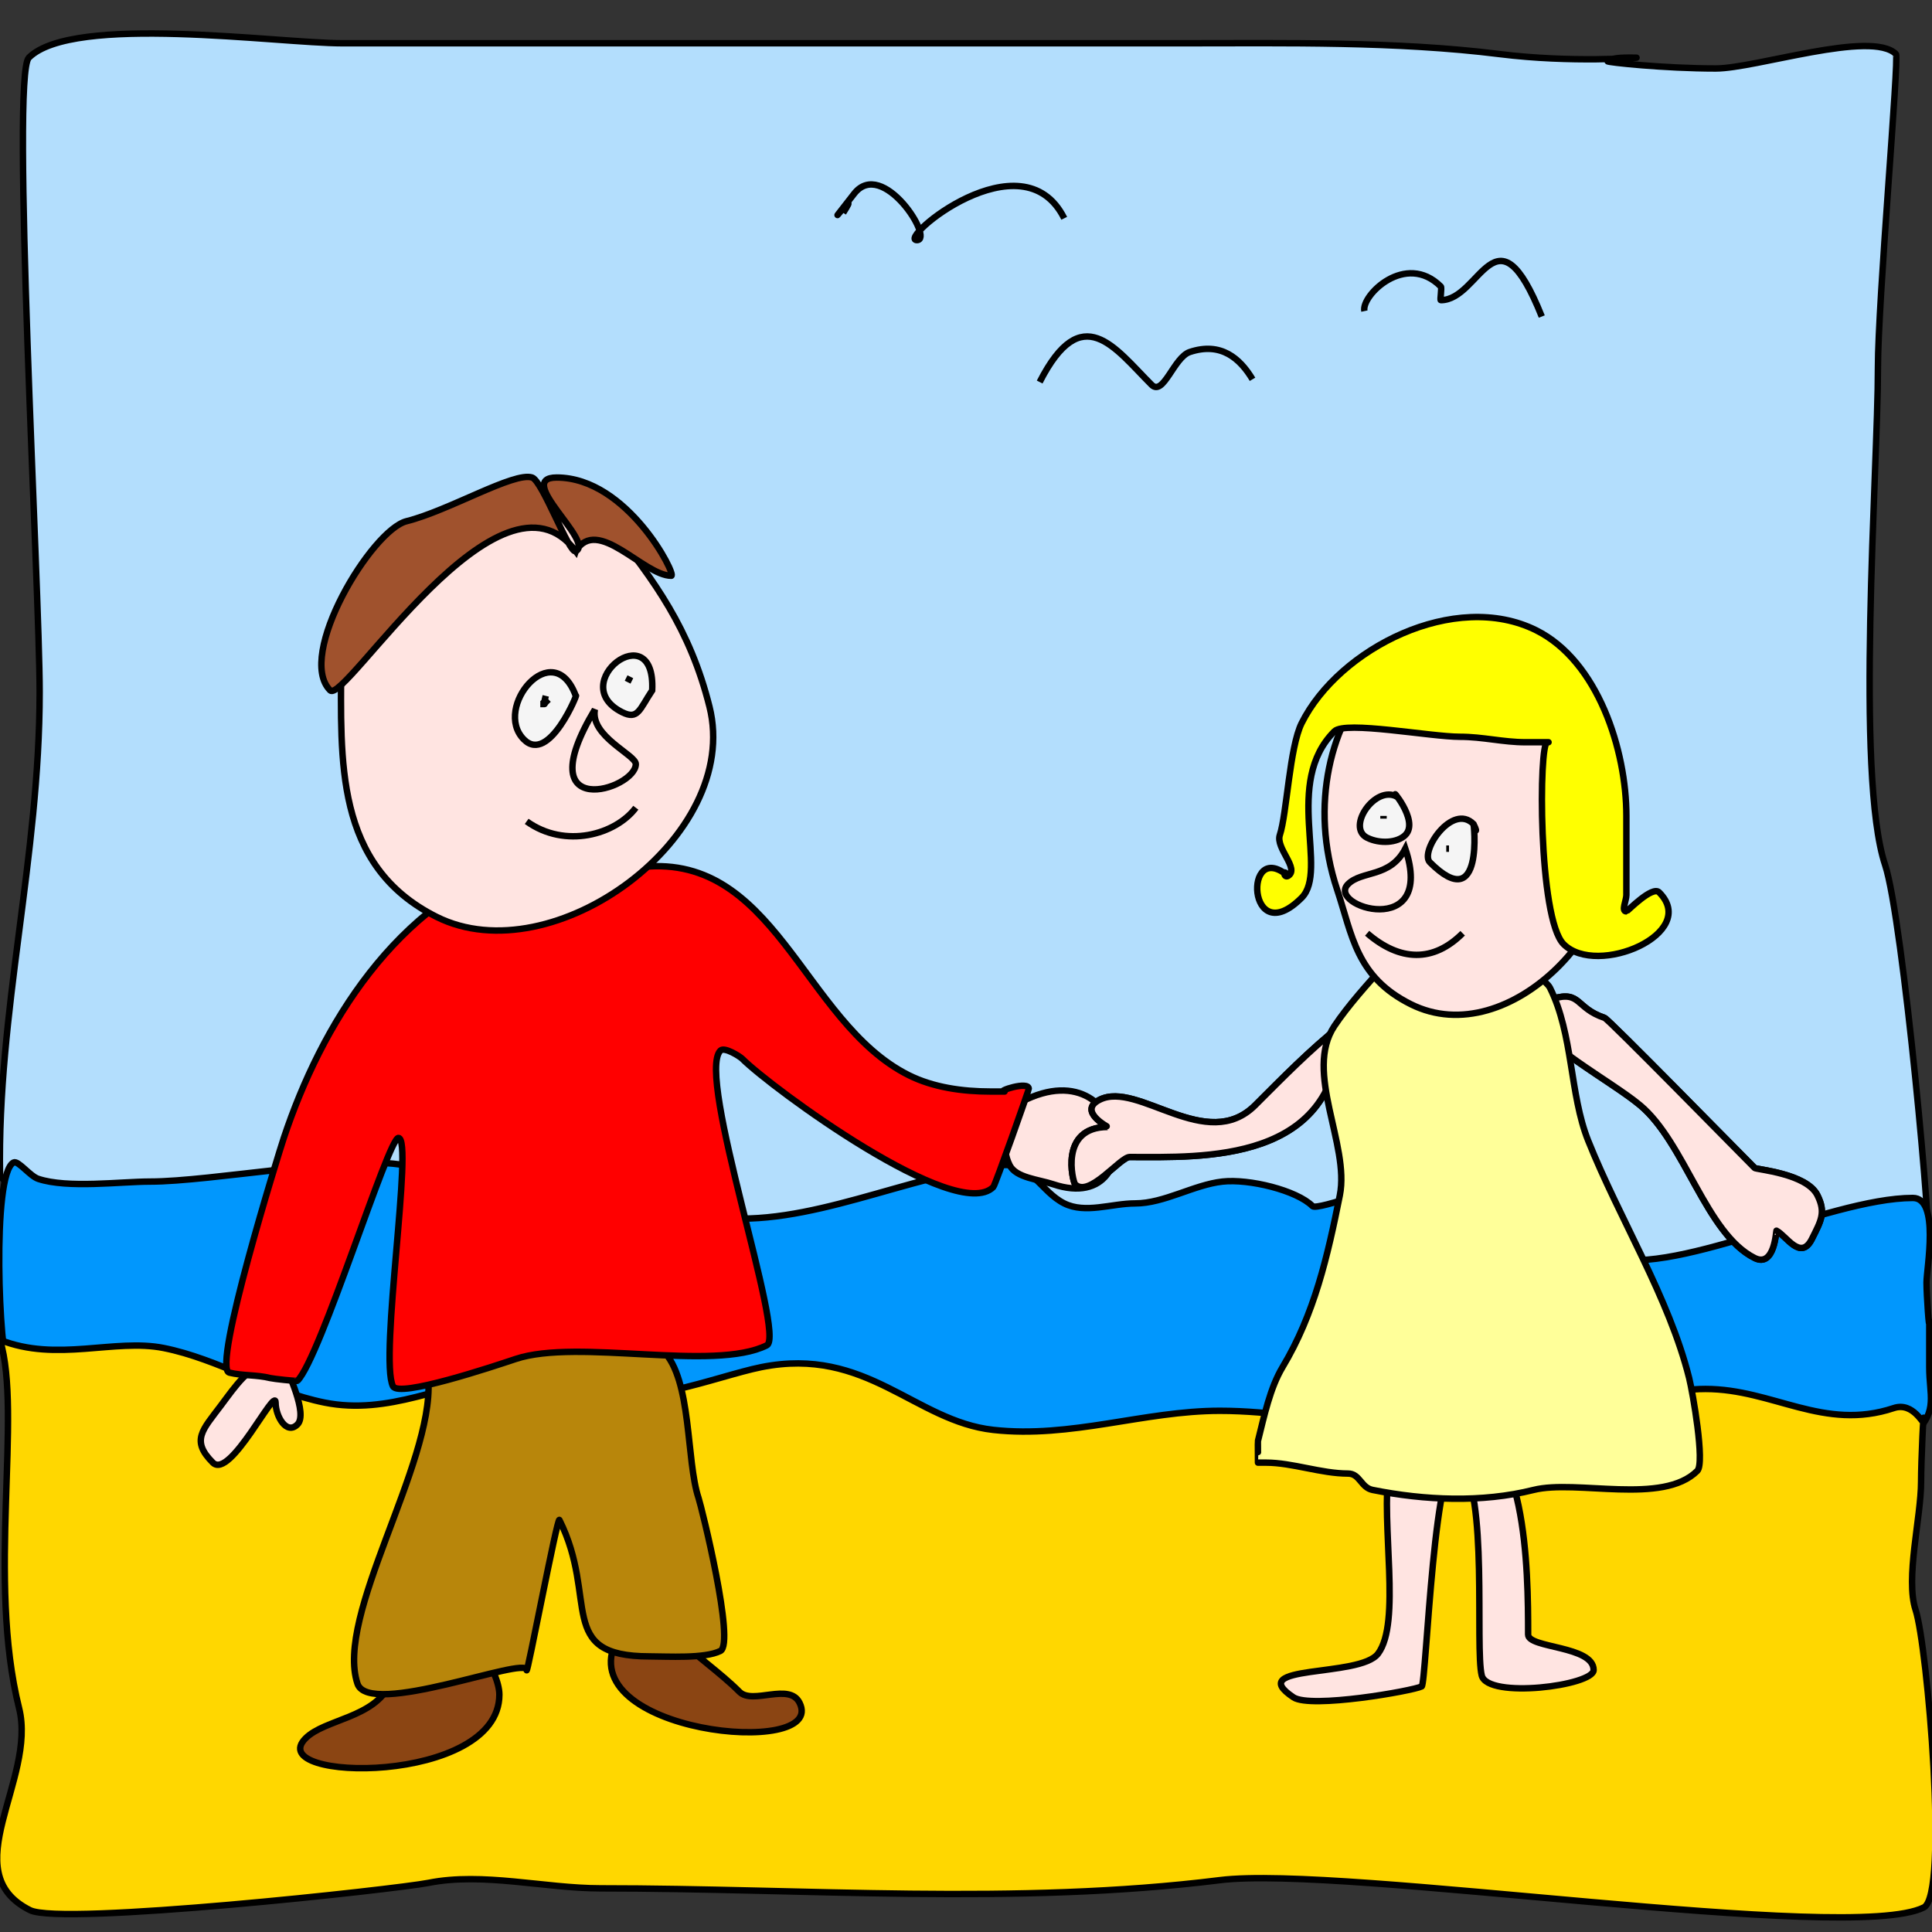 <?xml version="1.0" encoding="UTF-8" standalone="no"?>
<!-- Created with Inkscape (http://www.inkscape.org/) -->

<svg
   xmlns:dc="http://purl.org/dc/elements/1.1/"
   xmlns:cc="http://creativecommons.org/ns#"
   xmlns:rdf="http://www.w3.org/1999/02/22-rdf-syntax-ns#"
   xmlns:svg="http://www.w3.org/2000/svg"
   xmlns="http://www.w3.org/2000/svg"
   xmlns:sodipodi="http://sodipodi.sourceforge.net/DTD/sodipodi-0.dtd"
   xmlns:inkscape="http://www.inkscape.org/namespaces/inkscape"
   width="300"
   height="300"
   id="svg2"
   version="1.1"
   inkscape:version="0.48.0 r9654"
   sodipodi:docname="Page6.svg">
  <rect width="100%" height="100%" fill="#333333" stroke="none"/>
  <defs
     id="defs4" />
  <sodipodi:namedview
     id="base"
     pagecolor="#ffffff"
     bordercolor="#666666"
     borderopacity="1.0"
     inkscape:pageopacity="0.0"
     inkscape:pageshadow="2"
     inkscape:zoom="1.7866667"
     inkscape:cx="82.276119"
     inkscape:cy="144.68284"
     inkscape:document-units="px"
     inkscape:current-layer="layer17"
     showgrid="false"
     fit-margin-top="0"
     fit-margin-left="0"
     fit-margin-right="0"
     fit-margin-bottom="0"
     gridtolerance="5"
     inkscape:window-width="1153"
     inkscape:window-height="756"
     inkscape:window-x="37"
     inkscape:window-y="22"
     inkscape:window-maximized="0" />
  <g
     inkscape:groupmode="layer"
     id="layer17"
     inkscape:label="sky">
    <path
       style="fill:#b3defd;stroke:#000000;stroke-width:1px;stroke-linecap:butt;stroke-linejoin:miter;stroke-opacity:1"
       d="m 0,182.463 c -0.424,-25.465 6.157,-49.318 6.157,-75 0,-16.23 -4.479,-95.707 -1.679,-98.507 6.834,-6.834 38.644,-2.239 48.694,-2.239 43.628,0 86.98,0 130.41,0 16.132,0 33.268,-0.319 49.254,1.679 11.209,1.401 21.768,0.56 21.269,0.56 -1.204,0 -3.805,-0.112 -4.478,0.56 -0.155,0.155 8.823,1.119 16.791,1.119 6.205,0 24.202,-6.022 27.985,-2.239 0.521,0.522 -2.799,38.424 -2.799,48.694 0,16.03 -3.544,63.25 1.119,77.239 2.747,8.242 7.494,59.453 6.716,61.007 -2.635,5.27 -8.328,4.478 -14.552,4.478 -42.848,0 -86.491,0.839 -129.291,-1.679 -38.147,-2.244 -75.383,-12.873 -113.619,-12.873 -7.527,0 -37.403,4.825 -41.978,-2.799 z"
       id="path6585"
       inkscape:connector-curvature="0" />
  </g>
  <g
     inkscape:groupmode="layer"
     id="layer69"
     inkscape:label="Sea">
    <path
       style="fill:#0197fd;stroke:#000000;stroke-width:1px;stroke-linecap:butt;stroke-linejoin:miter;stroke-opacity:1"
       d="m 1.271,212.288 c -1.352,-1.279 -2.639,-30.036 0.847,-31.78 0.7,-0.35 2.525,2.113 3.814,2.542 4.566,1.522 12.808,0.424 17.373,0.424 9.499,0 31.352,-4.153 39.407,-2.542 6.432,1.286 12.467,5.553 19.068,7.203 6.075,1.519 13.927,-3.349 21.186,-2.542 3.134,0.348 4.997,3.008 8.051,3.39 14.207,1.776 30.027,-6.604 44.492,-8.051 4.61,-0.461 6.097,4.108 9.746,5.932 3.285,1.642 7.345,0 11.017,0 4.506,0 9.075,-2.892 13.559,-3.39 4.115,-0.457 11.508,1.339 13.983,3.814 0.727,0.727 12.531,-3.685 13.559,-3.814 13.393,-1.674 19.135,6.552 31.356,11.441 10.143,4.057 34.966,-8.898 48.305,-8.898 4.194,0 2.119,10.935 2.119,13.136 0,1.982 0.424,7.915 0.424,5.932 0,-0.66 0,5.063 0,7.203 0,4.408 1.351,6.7 -2.119,10.169 -0.445,0.445 -33.297,-0.677 -36.017,-0.847 -21.699,-1.356 -42.389,0.088 -63.136,4.237 -7.973,1.595 -16.314,0.303 -24.153,2.542 -19.261,5.503 -77.606,-3.329 -95.763,-4.237 -16.86,-0.843 -33.987,-0.482 -50.847,0 -5.785,0.165 -11.586,0.424 -17.373,0.424 -2.405,0 -7.203,2.829 -7.203,0.424 0,-4.838 -0.082,-7.872 -1.695,-12.712 z"
       id="path3867"
       inkscape:connector-curvature="0" />
    <path
       style="fill:none;stroke:#000000;stroke-width:1px;stroke-linecap:butt;stroke-linejoin:miter;stroke-opacity:1"
       d="m 161.441,59.322 c 6.573,-12.869 11.601,-5.348 17.373,0.424 1.842,1.842 3.461,-4.261 5.932,-5.085 4.844,-1.615 7.797,0.989 9.746,4.237"
       id="path3869"
       inkscape:connector-curvature="0" />
    <path
       style="fill:none;stroke:#000000;stroke-width:1px;stroke-linecap:butt;stroke-linejoin:miter;stroke-opacity:1"
       d="m 211.864,48.305 c -0.523,-2.416 6.414,-9.264 11.864,-3.814 0.196,0.196 -0.162,2.119 0,2.119 6.189,0 8.558,-15.257 15.678,2.542"
       id="path3871"
       inkscape:connector-curvature="0" />
    <path
       style="fill:none;stroke:#000000;stroke-width:1px;stroke-linecap:butt;stroke-linejoin:miter;stroke-opacity:1"
       d="m 130.932,33.051 c 3.252,-5.103 -4.705,5.262 1.695,-2.966 4.41,-5.67 12.528,7.203 9.746,7.203 -3.165,0 16.364,-16.425 22.881,-3.39"
       id="path3873"
       inkscape:connector-curvature="0" />
  </g>
  <g
     inkscape:groupmode="layer"
     id="layer68"
     inkscape:label="BackGround">
    <path
       style="fill:#ffd700;stroke:#000000;stroke-width:1px;stroke-linecap:butt;stroke-linejoin:miter;stroke-opacity:1"
       d="m 0,208.051 c 3.503,11.501 -2.054,37.122 2.966,57.203 2.775,11.102 -10.191,25.413 1.695,31.356 4.912,2.456 56.979,-3.26 61.864,-4.237 8.443,-1.689 18.075,0.847 26.695,0.847 31.756,0 64.657,2.67 96.186,-1.271 19.079,-2.385 97.817,9.99 109.322,4.237 3.924,-1.962 0.524,-40.801 -1.271,-46.186 -1.627,-4.879 0.847,-14.383 0.847,-19.915 0,-3.111 0.424,-12.433 0.424,-9.322 0,0.716 -1.577,-3.147 -4.661,-2.119 -10.891,3.63 -18.78,-2.966 -29.237,-2.966 -9.855,0 -17.194,5.846 -26.695,7.203 -15.774,2.253 -32.792,-3.814 -48.729,-3.814 -11.764,0 -23.1,4.307 -35.169,2.966 -12.218,-1.358 -19.655,-13.018 -36.017,-9.746 -6.999,1.4 -20.077,6.91 -27.119,3.39 -3.07,-1.535 -8.663,-2.697 -12.712,-2.119 -9.376,1.339 -18.038,6.223 -27.966,4.237 -8.691,-1.738 -16.51,-6.777 -25,-8.475 C 17.796,207.796 8.814,211.576 0,208.051 z"
       id="path3862"
       inkscape:connector-curvature="0" />
  </g>
  <g
     inkscape:groupmode="layer"
     id="layer56"
     inkscape:label="feet">
    <path
       style="fill:#8b4513;stroke:#000000;stroke-width:1px;stroke-linecap:butt;stroke-linejoin:miter;stroke-opacity:1"
       d="m 60.593,261.441 c -2.48,5.354 -10.149,5.488 -13.136,8.475 -6.836,6.836 30.085,7.349 30.085,-6.78 0,-1.741 -1.257,-4.866 -2.542,-5.508 -2.153,-1.077 -13.087,3.814 -14.407,3.814 z"
       id="path3764"
       inkscape:connector-curvature="0" />
    <path
       style="fill:#8b4513;stroke:#000000;stroke-width:1px;stroke-linecap:butt;stroke-linejoin:miter;stroke-opacity:1"
       d="m 95.763,254.661 c -7.351,14.392 32.77,18.506 28.39,9.746 -1.597,-3.194 -7.274,0.353 -9.322,-1.695 -3.109,-3.109 -6.83,-5.559 -10.169,-8.898 -2.547,-2.547 -4.453,1.588 -8.898,0.847 z"
       id="path3766"
       inkscape:connector-curvature="0" />
  </g>
  <g
     inkscape:groupmode="layer"
     id="layer55"
     inkscape:label="Legs">
    <path
       style="fill:#b8860b;stroke:#000000;stroke-width:1px;stroke-linecap:butt;stroke-linejoin:miter;stroke-opacity:1"
       d="m 66.525,214.407 c 0.718,13.087 -14.545,36.45 -11.017,47.034 1.786,5.358 26.271,-4.359 26.271,-2.119 0,1.277 4.776,-23.923 5.085,-23.305 6.137,12.274 -0.663,21.186 13.983,21.186 2.788,0 8.568,0.377 11.017,-0.847 2.33,-1.165 -2.935,-22.366 -3.39,-23.729 -1.956,-5.869 -1.01,-18.383 -5.508,-22.881 -7.389,-7.389 -28.453,1.466 -36.441,4.661 z"
       id="path3761"
       inkscape:connector-curvature="0" />
  </g>
  <g
     inkscape:groupmode="layer"
     id="layer63"
     inkscape:label="Hands">
    <path
       style="fill:#ffe4e1;stroke:#000000;stroke-width:1px;stroke-linecap:butt;stroke-linejoin:miter;stroke-opacity:1"
       d="m 155.085,173.305 c 19.745,-14.558 24.632,15.979 8.475,10.593 -2.301,-0.767 -5.797,-1.001 -6.78,-2.966 -1.396,-2.792 -0.175,-5.094 -1.695,-7.627 z"
       id="path3821"
       inkscape:connector-curvature="0" />
    <path
       style="fill:#ffe4e1;stroke:#000000;stroke-width:1px;stroke-linecap:butt;stroke-linejoin:miter;stroke-opacity:1"
       d="m 44.068,211.441 c 0.519,1.455 3.797,8.067 2.119,9.746 -1.693,1.693 -3.39,-1.273 -3.39,-3.39 0,-2.666 -7.049,12.019 -9.746,9.322 -3.445,-3.445 -1.613,-5.053 1.271,-8.898 2.277,-3.037 4.302,-6.115 7.627,-6.78"
       id="path3823"
       inkscape:connector-curvature="0" />
  </g>
  <g
     inkscape:groupmode="layer"
     id="layer58"
     inkscape:label="Top">
    <path
       style="fill:#ff0000;stroke:#000000;stroke-width:1px;stroke-linecap:butt;stroke-linejoin:miter;stroke-opacity:1"
       d="m 98.729,134.746 c 21.635,-3.103 25.825,23.929 42.373,32.203 3.814,1.907 8.345,2.542 12.712,2.542 0.706,0 2.825,0 2.119,0 -1.279,0 3.814,-1.703 3.814,-0.424 0,0.226 -5.205,14.951 -5.508,15.254 -5.724,5.724 -34.463,-15.395 -38.983,-19.915 -0.371,-0.371 -2.77,-1.891 -3.39,-1.271 -3.867,3.867 10.193,44.268 7.203,45.763 -8.271,4.136 -29.343,-1.095 -38.983,2.119 -3.556,1.185 -18.155,6.063 -19.068,4.237 -2.158,-4.316 3.236,-38.559 0.847,-38.559 -1.575,0 -12.095,34.128 -15.678,37.712 -0.097,0.097 -3.751,-0.302 -4.237,-0.424 -2.12,-0.53 -4.295,-0.332 -6.356,-0.847 -2.725,-0.681 7.756,-34.285 8.475,-36.441 5.789,-17.368 17.265,-36.546 37.288,-43.22 6.064,-2.021 17.165,1.271 17.373,1.271 z"
       id="path3776"
       inkscape:connector-curvature="0" />
  </g>
  <g
     inkscape:groupmode="layer"
     id="layer57"
     inkscape:label="Head">
    <path
       style="fill:#ffe4e1;stroke:#000000;stroke-width:1px;stroke-linecap:butt;stroke-linejoin:miter;stroke-opacity:1"
       d="M 94.915,81.78 C 79.181,69.595 65.373,81.237 53.39,93.22 c -1.361,1.361 -0.424,7.998 -0.424,9.746 0,14.916 -1.137,31.423 14.831,39.407 18.049,9.025 47.422,-12.43 42.373,-32.627 -3.026,-12.105 -8.653,-19.714 -15.254,-27.966 z"
       id="path3773"
       inkscape:connector-curvature="0" />
  </g>
  <g
     inkscape:groupmode="layer"
     id="layer61"
     inkscape:label="Arms">
    <path
       style="fill:#ffe4e1;stroke:#000000;stroke-width:1px;stroke-linecap:butt;stroke-linejoin:miter;stroke-opacity:1"
       d="m 208.051,159.322 c -4.724,3.789 -8.811,7.964 -13.136,12.288 -7.565,7.565 -18.198,-3.825 -24.153,-0.847 -3.476,1.738 1.297,4.237 1.271,4.237 -7.624,0 -5.445,8.538 -5.085,8.898 2.151,2.151 6.977,-4.237 8.475,-4.237 11.184,0 32.627,1.155 32.627,-20.339 z"
       id="path3805"
       inkscape:connector-curvature="0" />
    <path
       style="fill:#ffe4e1;stroke:#000000;stroke-width:1px;stroke-linecap:butt;stroke-linejoin:miter;stroke-opacity:1"
       d="m 241.102,155.085 c 4.421,-1.301 3.488,1.445 8.051,2.966 0.632,0.211 20.672,20.672 23.305,23.305 0.26,0.26 8.046,0.838 9.746,4.237 1.351,2.702 0.554,3.976 -0.847,6.78 -1.749,3.497 -3.984,-0.509 -5.508,-1.271 -0.069,-0.035 -0.273,5.796 -3.39,4.237 -7.544,-3.772 -10.823,-17.917 -17.797,-23.729 -4.502,-3.752 -15.284,-9.382 -17.797,-14.407 -0.706,-1.412 2.674,-2.342 4.237,-2.119 z"
       id="path3807"
       inkscape:connector-curvature="0" />
  </g>
  <g
     inkscape:groupmode="layer"
     id="layer62"
     inkscape:label="HerLegs">
    <path
       style="fill:#ffe4e1;stroke:#000000;stroke-width:1px;stroke-linecap:butt;stroke-linejoin:miter;stroke-opacity:1"
       d="m 215.678,227.966 c -1.279,8.829 1.93,23.98 -1.695,28.814 -2.822,3.762 -20.963,1.561 -13.136,6.78 2.682,1.788 18.508,-0.991 19.915,-1.695 0.721,-0.36 1.951,-38.727 5.932,-34.746 4.459,4.459 2.315,28.75 3.39,33.051 0.923,3.69 17.373,1.578 17.373,-0.847 0,-3.802 -10.169,-3.347 -10.169,-5.508 0,-9.851 -0.154,-32.627 -11.441,-32.627 -5.337,0 -7.624,2.536 -10.169,6.78 z"
       id="path3818"
       inkscape:connector-curvature="0" />
  </g>
  <g
     inkscape:label="Arms copy"
     id="g3809"
     inkscape:groupmode="layer">
    <path
       inkscape:connector-curvature="0"
       id="path3811"
       d="m 208.051,159.322 c -4.724,3.789 -8.811,7.964 -13.136,12.288 -7.565,7.565 -18.198,-3.825 -24.153,-0.847 -3.476,1.738 1.297,4.237 1.271,4.237 -7.624,0 -5.445,8.538 -5.085,8.898 2.151,2.151 6.977,-4.237 8.475,-4.237 11.184,0 32.627,1.155 32.627,-20.339 z"
       style="fill:#ffe4e1;stroke:#000000;stroke-width:1px;stroke-linecap:butt;stroke-linejoin:miter;stroke-opacity:1" />
    <path
       inkscape:connector-curvature="0"
       id="path3813"
       d="m 241.102,155.085 c 4.421,-1.301 3.488,1.445 8.051,2.966 0.632,0.211 20.672,20.672 23.305,23.305 0.26,0.26 8.046,0.838 9.746,4.237 1.351,2.702 0.554,3.976 -0.847,6.78 -1.749,3.497 -3.984,-0.509 -5.508,-1.271 -0.069,-0.035 -0.273,5.796 -3.39,4.237 -7.544,-3.772 -10.823,-17.917 -17.797,-23.729 -4.502,-3.752 -15.284,-9.382 -17.797,-14.407 -0.706,-1.412 2.674,-2.342 4.237,-2.119 z"
       style="fill:#ffe4e1;stroke:#000000;stroke-width:1px;stroke-linecap:butt;stroke-linejoin:miter;stroke-opacity:1" />
  </g>
  <g
     inkscape:groupmode="layer"
     id="layer60"
     inkscape:label="Dress">
    <path
       style="fill:#ffff99;stroke:#000000;stroke-width:1px;stroke-linecap:butt;stroke-linejoin:miter;stroke-opacity:1"
       d="m 215.254,149.576 c -2.888,3.19 -5.959,6.608 -8.051,9.746 -4.769,7.153 2.417,18.425 0.847,26.271 -1.894,9.469 -3.946,18.441 -8.898,26.695 -1.93,3.216 -2.845,7.568 -3.814,11.441 -0.039,0.155 0.023,3.39 0,3.39 -0.253,0 0.74,0 1.271,0 4.043,0 8.53,1.695 12.712,1.695 1.848,0 1.988,2.177 3.814,2.542 8.108,1.622 16.928,2.018 25,0 6.695,-1.674 20.049,2.409 25.424,-2.966 1.209,-1.209 -0.717,-12.191 -1.271,-14.407 -3.129,-12.515 -10.807,-24.687 -15.678,-36.864 -2.897,-7.243 -2.313,-16.491 -5.932,-23.729 -0.503,-1.006 -3.016,-2.592 -3.814,-3.39 -1.144,-1.144 -15.911,2.019 -21.61,-0.424 z"
       id="path3802"
       inkscape:connector-curvature="0" />
  </g>
  <g
     inkscape:groupmode="layer"
     id="layer59"
     inkscape:label="HerHead">
    <path
       style="fill:#ffe4e1;stroke:#000000;stroke-width:1px;stroke-linecap:butt;stroke-linejoin:miter;stroke-opacity:1"
       d="m 241.525,105.932 c -20.253,-19.953 -42.648,5.955 -33.898,32.203 2.365,7.095 2.931,13.542 11.441,17.797 15.31,7.655 34.885,-13.001 30.932,-28.814 -1.98,-7.918 -5.971,-14.908 -8.051,-19.068"
       id="path3781"
       inkscape:connector-curvature="0" />
  </g>
  <g
     inkscape:groupmode="layer"
     id="layer64"
     inkscape:label="Face"
     style="display:inline">
    <path
       style="fill:#f5f5f5;stroke:#000000;stroke-width:1px;stroke-linecap:butt;stroke-linejoin:miter;stroke-opacity:1"
       d="m 101.271,107.203 c 0.568,-11.913 -13.568,-1.064 -4.661,3.39 2.467,1.234 2.685,-0.426 4.661,-3.39 z"
       id="path3828"
       inkscape:connector-curvature="0" />
    <path
       style="fill:#f5f5f5;stroke:#000000;stroke-width:1px;stroke-linecap:butt;stroke-linejoin:miter;stroke-opacity:1"
       d="m 89.407,108.051 c -3.487,-9.466 -12.983,1.847 -8.051,6.78 3.946,3.946 8.547,-7.607 8.051,-6.78 z"
       id="path3830"
       inkscape:connector-curvature="0" />
    <path
       style="fill:none;stroke:#000000;stroke-width:1px;stroke-linecap:butt;stroke-linejoin:miter;stroke-opacity:1"
       d="m 92.373,110.169 c -0.776,4.157 6.356,7.036 6.356,8.475 0,3.993 -16.961,9.2 -6.356,-8.475 z"
       id="path3832"
       inkscape:connector-curvature="0" />
    <path
       style="fill:none;stroke:#000000;stroke-width:1px;stroke-linecap:butt;stroke-linejoin:miter;stroke-opacity:1"
       d="m 81.78,127.542 c 5.999,4.308 13.833,2.037 16.949,-2.119"
       id="path3834"
       inkscape:connector-curvature="0" />
    <path
       style="fill:none;stroke:#000000;stroke-width:1px;stroke-linecap:butt;stroke-linejoin:miter;stroke-opacity:1"
       d="m 84.746,108.051 c -0.141,0.565 -0.282,1.13 0,0 z"
       id="path3836"
       inkscape:connector-curvature="0" />
    <path
       style="fill:none;stroke:#000000;stroke-width:1px;stroke-linecap:butt;stroke-linejoin:miter;stroke-opacity:1"
       d="m 97.881,105.085 -0.424,0.847"
       id="path3838"
       inkscape:connector-curvature="0" />
    <path
       style="fill:none;stroke:#000000;stroke-width:1px;stroke-linecap:butt;stroke-linejoin:miter;stroke-opacity:1"
       d="m 83.898,109.322 c 0.565,0 1.13,0 0,0 z"
       id="path5241"
       inkscape:connector-curvature="0" />
    <path
       style="fill:none;stroke:#000000;stroke-width:1px;stroke-linecap:butt;stroke-linejoin:miter;stroke-opacity:1"
       d="m 84.322,108.475 0.847,0.847"
       id="path5243"
       inkscape:connector-curvature="0" />
  </g>
  <g
     inkscape:groupmode="layer"
     id="layer65"
     inkscape:label="Layer">
    <path
       style="fill:#f5f5f5;stroke:#000000;stroke-width:1px;stroke-linecap:butt;stroke-linejoin:miter;stroke-opacity:1"
       d="m 216.949,123.729 c -3.344,-1.928 -7.948,4.712 -4.661,6.356 1.969,0.984 4.707,0.802 5.932,-0.424 2.3,-2.3 -2.816,-7.864 -1.271,-5.932 z"
       id="path3841"
       inkscape:connector-curvature="0" />
    <path
       style="fill:#f5f5f5;stroke:#000000;stroke-width:1px;stroke-linecap:butt;stroke-linejoin:miter;stroke-opacity:1"
       d="m 228.814,127.966 c -3.29,-3.352 -8.416,4.296 -6.78,5.932 8.504,8.504 6.78,-6.421 6.78,-5.932 0,0.947 0.847,1.695 0,0 z"
       id="path3843"
       inkscape:connector-curvature="0" />
    <path
       style="fill:none;stroke:#000000;stroke-width:1px;stroke-linecap:butt;stroke-linejoin:miter;stroke-opacity:1"
       d="m 218.22,131.78 c -2.364,4.55 -6.753,3.363 -8.898,5.508 -3.472,3.472 13.659,8.772 8.898,-5.508 z"
       id="path3845"
       inkscape:connector-curvature="0" />
    <path
       style="fill:none;stroke:#000000;stroke-width:1px;stroke-linecap:butt;stroke-linejoin:miter;stroke-opacity:1"
       d="m 212.288,144.915 c 5.107,4.41 10.302,4.529 14.831,0"
       id="path3847"
       inkscape:connector-curvature="0" />
    <path
       style="fill:none;stroke:#000000;stroke-width:1px;stroke-linecap:butt;stroke-linejoin:miter;stroke-opacity:1"
       d="m 214.831,127.119 0,-0.424"
       id="path3849"
       inkscape:connector-curvature="0" />
    <path
       style="fill:none;stroke:#000000;stroke-width:1px;stroke-linecap:butt;stroke-linejoin:miter;stroke-opacity:1"
       d="m 225,131.78 -0.424,0"
       id="path3851"
       inkscape:connector-curvature="0" />
  </g>
  <g
     inkscape:groupmode="layer"
     id="layer66"
     inkscape:label="hair">
    <path
       style="fill:#a0522d;stroke:#000000;stroke-width:1px;stroke-linecap:butt;stroke-linejoin:miter;stroke-opacity:1"
       d="m 89.407,85.593 c -11.67,-15.578 -35.918,23.827 -38.136,21.61 -5.378,-5.378 6.45,-24.918 11.864,-26.271 6.579,-1.645 16.702,-7.709 19.492,-6.78 1.628,0.543 5.767,11.947 6.78,11.441 2.976,-1.488 -9.647,-11.441 -2.966,-11.441 11.036,0 18.674,15.254 17.797,15.254 -4.285,0 -11.482,-9.395 -14.831,-3.814 z"
       id="path3856"
       inkscape:connector-curvature="0" />
  </g>
  <g
     inkscape:groupmode="layer"
     id="layer67"
     inkscape:label="HerHair">
    <path
       style="fill:#ffff00;stroke:#000000;stroke-width:1px;stroke-linecap:butt;stroke-linejoin:miter;stroke-opacity:1"
       d="m 200,136.017 c -6.999,-5.938 -6.34,11.848 2.119,3.39 4.24,-4.24 -2.922,-17.841 5.085,-25.847 1.669,-1.669 14.907,0.847 19.492,0.847 3.543,0 6.704,0.847 10.169,0.847 1.13,0 4.52,0 3.39,0 -1.333,0 -1.424,27.389 2.542,31.356 5.196,5.196 21.178,-1.704 14.831,-8.051 -1.073,-1.073 -4.939,2.966 -5.085,2.966 -0.847,0 0,-1.695 0,-2.542 0,-4.096 0,-8.192 0,-12.288 0,-10.206 -4.402,-24.023 -13.983,-28.814 -12.62,-6.31 -30.626,2.777 -36.441,14.407 -1.882,3.764 -2.303,14.113 -3.39,17.373 -0.683,2.05 3.124,5.244 1.271,6.356 -0.706,0.424 -0.847,-1.412 0,0 z"
       id="path3859"
       inkscape:connector-curvature="0" />
  </g>
</svg>
